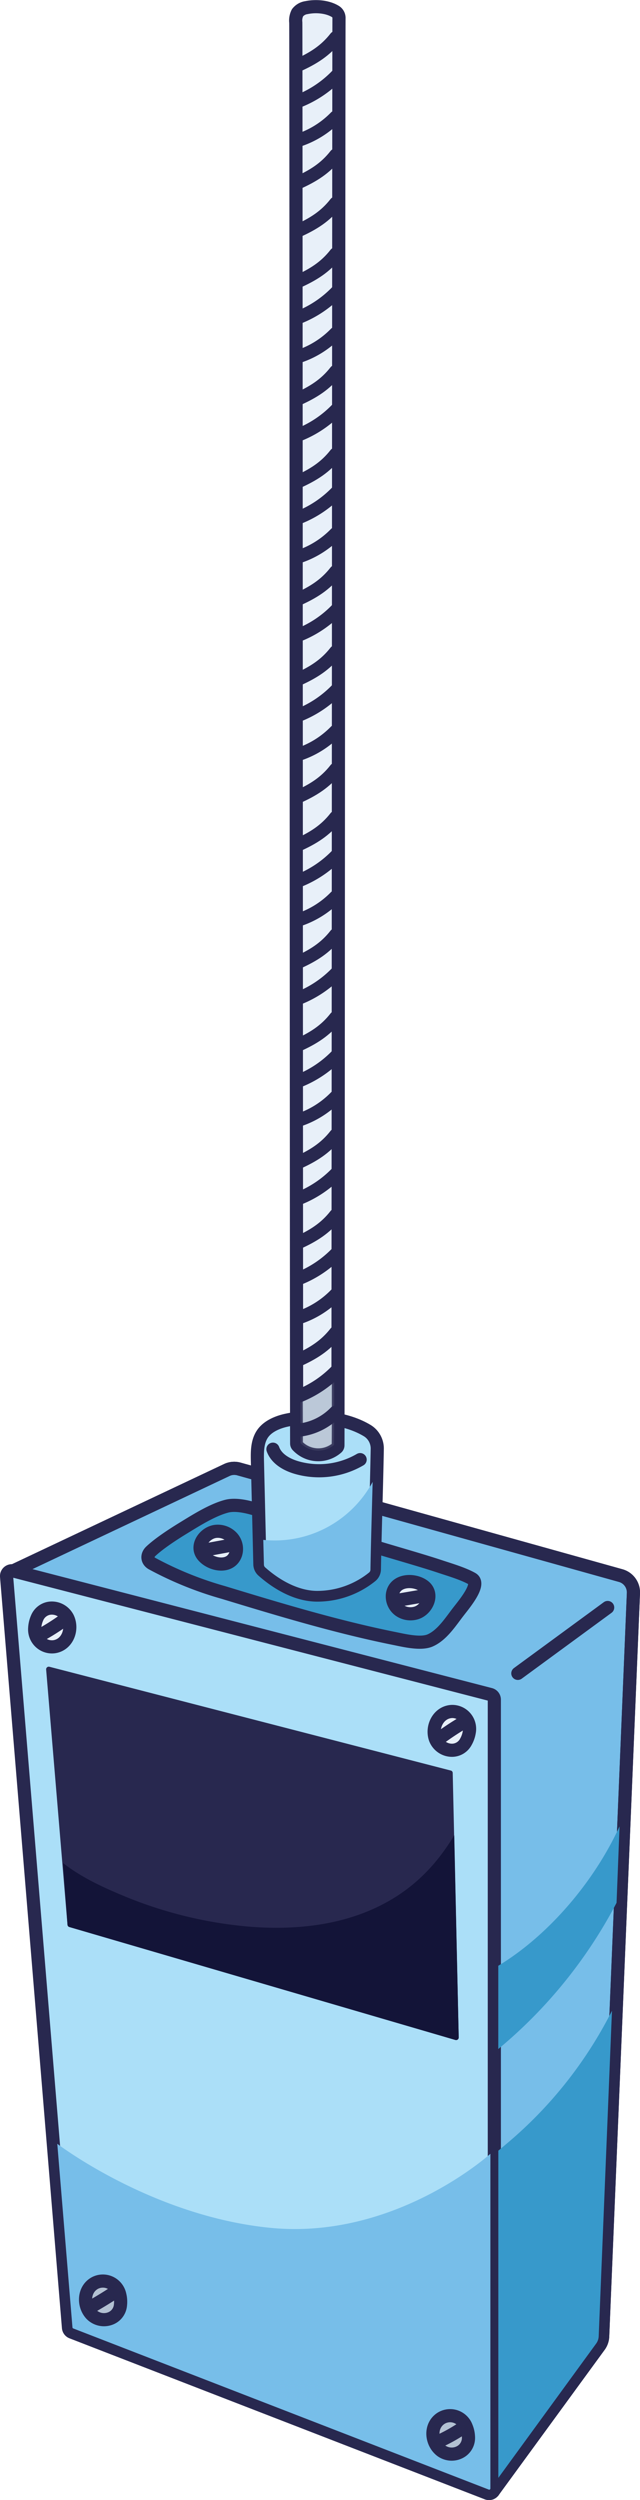 <?xml version="1.0" encoding="UTF-8" standalone="no"?>
<svg
   xmlns:dc="http://purl.org/dc/elements/1.1/"
   xmlns:cc="http://creativecommons.org/ns#"
   xmlns:rdf="http://www.w3.org/1999/02/22-rdf-syntax-ns#"
   xmlns:svg="http://www.w3.org/2000/svg"
   xmlns="http://www.w3.org/2000/svg"
   xmlns:sodipodi="http://sodipodi.sourceforge.net/DTD/sodipodi-0.dtd"
   xmlns:inkscape="http://www.inkscape.org/namespaces/inkscape"
   height="570.094"
   width="145.991"
   id="svg241"
   version="1.1"
   viewBox="0 0 145.991 570.095"
   sodipodi:docname="switch.svg"
   inkscape:version="0.92.4 (5da689c313, 2019-01-14)">
  <sodipodi:namedview
     pagecolor="#ffffff"
     bordercolor="#666666"
     borderopacity="1"
     objecttolerance="10"
     gridtolerance="10"
     guidetolerance="10"
     inkscape:pageopacity="0"
     inkscape:pageshadow="2"
     inkscape:window-width="1920"
     inkscape:window-height="1016"
     id="namedview69"
     showgrid="false"
     inkscape:zoom="3.3117317"
     inkscape:cx="-103.97431"
     inkscape:cy="114.60982"
     inkscape:window-x="0"
     inkscape:window-y="27"
     inkscape:window-maximized="1"
     inkscape:current-layer="svg241" />
  <defs
     id="defs4">
    <style
       id="style2">.cls-1{isolation:isolate;}.cls-2,.cls-9{fill:#77bee9;}.cls-12,.cls-14,.cls-2,.cls-3,.cls-4,.cls-5,.cls-6,.cls-7{stroke:#28284f;}.cls-12,.cls-14,.cls-16,.cls-2,.cls-3,.cls-4,.cls-5,.cls-6,.cls-7{stroke-miterlimit:10;stroke-width:3px;}.cls-3,.cls-8{fill:#3799cb;}.cls-4{fill:#e8f0f9;}.cls-16,.cls-5,.cls-6{fill:none;}.cls-16,.cls-6{stroke-linecap:round;}.cls-7{fill:#abdff8;}.cls-10{fill:#28284f;}.cls-11{fill:#131438;}.cls-12,.cls-13{fill:#b3c1d2;}.cls-14{fill:#37dcb1;}.cls-15{fill:#7afcd6;}.cls-16{stroke:#24c99a;mix-blend-mode:multiply;}.cls-17,.cls-19{fill:#0d9985;}.cls-18{opacity:0.75;mix-blend-mode:screen;}.cls-19{fill-opacity:0.6;opacity:0.3;}</style>
    <style
       id="style2-6">.cls-1{isolation:isolate;}.cls-2,.cls-9{fill:#77bee9;}.cls-13,.cls-15,.cls-2,.cls-3,.cls-4,.cls-5,.cls-6,.cls-7{stroke:#28284f;}.cls-13,.cls-15,.cls-2,.cls-21,.cls-24,.cls-3,.cls-4,.cls-5,.cls-6,.cls-7{stroke-miterlimit:10;stroke-width:3px;}.cls-3,.cls-8{fill:#3799cb;}.cls-4{fill:#e8f0f9;}.cls-12,.cls-21,.cls-24,.cls-5,.cls-6{fill:none;}.cls-21,.cls-24,.cls-6{stroke-linecap:round;}.cls-7{fill:#abdff8;}.cls-10{fill:#28284f;}.cls-11{fill:#131438;}.cls-13{fill:#ff6b00;}.cls-14{fill:#fccdac;}.cls-15,.cls-16{fill:#b3c1d2;}.cls-17{opacity:0.65;mix-blend-mode:screen;}.cls-18,.cls-20{opacity:0.6;}.cls-19,.cls-20,.cls-25{fill:#895510;}.cls-21,.cls-24{stroke:#ad1505;}.cls-22,.cls-24{mix-blend-mode:multiply;}.cls-23{fill:#753f04;}.cls-25{opacity:0.2;}</style>
    <filter
       style="color-interpolation-filters:sRGB"
       id="filter1145">
      <feFlood
         flood-opacity="1"
         flood-color="rgb(253,205,171)"
         result="flood"
         id="feFlood1135" />
      <feComposite
         in="flood"
         in2="SourceGraphic"
         operator="in"
         result="composite1"
         id="feComposite1137" />
      <feGaussianBlur
         in="composite1"
         stdDeviation="2"
         result="blur"
         id="feGaussianBlur1139" />
      <feOffset
         dx="0"
         dy="0"
         result="offset"
         id="feOffset1141" />
      <feComposite
         in="SourceGraphic"
         in2="offset"
         operator="over"
         result="composite2"
         id="feComposite1143" />
    </filter>
    <filter
       id="filter1024"
       style="color-interpolation-filters:sRGB">
      <feFlood
         id="feFlood1014"
         result="flood"
         flood-color="rgb(0,0,0)"
         flood-opacity="0.733" />
      <feComposite
         id="feComposite1016"
         result="composite1"
         operator="in"
         in2="SourceGraphic"
         in="flood" />
      <feGaussianBlur
         id="feGaussianBlur1018"
         result="blur"
         stdDeviation="5"
         in="composite1" />
      <feOffset
         id="feOffset1020"
         result="offset"
         dy="0"
         dx="0" />
      <feComposite
         id="feComposite1022"
         result="composite2"
         operator="over"
         in2="offset"
         in="SourceGraphic" />
    </filter>
    <filter
       style="color-interpolation-filters:sRGB"
       id="filter1188">
      <feFlood
         flood-opacity="1"
         flood-color="rgb(252,205,172)"
         result="flood"
         id="feFlood1178" />
      <feComposite
         in="flood"
         in2="SourceGraphic"
         operator="in"
         result="composite1"
         id="feComposite1180" />
      <feGaussianBlur
         in="composite1"
         stdDeviation="5"
         result="blur"
         id="feGaussianBlur1182" />
      <feOffset
         dx="0"
         dy="0"
         result="offset"
         id="feOffset1184" />
      <feComposite
         in="SourceGraphic"
         in2="offset"
         operator="over"
         result="composite2"
         id="feComposite1186" />
    </filter>
    <style
       id="style2-5">.cls-1{isolation:isolate;}.cls-2,.cls-9{fill:#77bee9;}.cls-19,.cls-2,.cls-3,.cls-4,.cls-5,.cls-6,.cls-7{stroke:#28284f;}.cls-19,.cls-2,.cls-25,.cls-28,.cls-3,.cls-4,.cls-5,.cls-6,.cls-7{stroke-miterlimit:10;stroke-width:3px;}.cls-3,.cls-8{fill:#3799cb;}.cls-4{fill:#e8f0f9;}.cls-12,.cls-25,.cls-28,.cls-5,.cls-6{fill:none;}.cls-25,.cls-28,.cls-6{stroke-linecap:round;}.cls-7{fill:#abdff8;}.cls-10{fill:#28284f;}.cls-11{fill:#131438;}.cls-13{opacity:0.85;}.cls-14{fill:#ff6b00;}.cls-15{mask:url(#mask);}.cls-16{fill:#f71cc4;opacity:0.7;}.cls-17{mask:url(#mask-2);}.cls-18,.cls-30{fill:#fccdac;}.cls-19,.cls-20{fill:#b3c1d2;}.cls-21{opacity:0.65;}.cls-22,.cls-24{opacity:0.5;}.cls-23,.cls-24,.cls-31{fill:#895510;}.cls-25,.cls-28{stroke:#ad1505;}.cls-26,.cls-28{mix-blend-mode:multiply;}.cls-27{fill:#753f04;}.cls-29,.cls-30{opacity:0.8;}.cls-31{opacity:0.2;}.cls-32{filter:url(#luminosity-noclip-2);}.cls-33{filter:url(#luminosity-noclip);}</style>
    <filter
       id="luminosity-noclip"
       x="55.63"
       y="752.2"
       width="73"
       height="96"
       filterUnits="userSpaceOnUse"
       style="color-interpolation-filters:sRGB">
      <feFlood
         flood-color="#fff"
         result="bg"
         id="feFlood4" />
      <feBlend
         in="SourceGraphic"
         in2="bg"
         id="feBlend6"
         mode="normal" />
    </filter>
    <filter
       id="luminosity-noclip-2"
       x="32.63"
       y="755.2"
       width="71"
       height="93"
       filterUnits="userSpaceOnUse"
       style="color-interpolation-filters:sRGB">
      <feFlood
         flood-color="#fff"
         result="bg"
         id="feFlood14" />
      <feBlend
         in="SourceGraphic"
         in2="bg"
         id="feBlend16"
         mode="normal" />
    </filter>
    <filter
       id="luminosity-noclip-9"
       x="55.63"
       y="752.2"
       width="73"
       height="96"
       filterUnits="userSpaceOnUse"
       style="color-interpolation-filters:sRGB">
      <feFlood
         flood-color="#fff"
         result="bg"
         id="feFlood4-4" />
      <feBlend
         in="SourceGraphic"
         in2="bg"
         id="feBlend6-7"
         mode="normal" />
    </filter>
    <filter
       id="luminosity-noclip-2-0"
       x="32.63"
       y="755.2"
       width="71"
       height="93"
       filterUnits="userSpaceOnUse"
       style="color-interpolation-filters:sRGB">
      <feFlood
         flood-color="#fff"
         result="bg"
         id="feFlood14-3" />
      <feBlend
         in="SourceGraphic"
         in2="bg"
         id="feBlend16-6"
         mode="normal" />
    </filter>
    <filter
       id="filter1329"
       style="color-interpolation-filters:sRGB">
      <feFlood
         id="feFlood1319"
         result="flood"
         flood-color="rgb(247,28,196)"
         flood-opacity="0.851" />
      <feComposite
         id="feComposite1321"
         result="composite1"
         operator="in"
         in2="SourceGraphic"
         in="flood" />
      <feGaussianBlur
         id="feGaussianBlur1323"
         result="blur"
         stdDeviation="5"
         in="composite1" />
      <feOffset
         id="feOffset1325"
         result="offset"
         dy="0"
         dx="0" />
      <feComposite
         id="feComposite1327"
         result="composite2"
         operator="over"
         in2="offset"
         in="SourceGraphic" />
    </filter>
    <filter
       id="filter1750"
       style="color-interpolation-filters:sRGB">
      <feFlood
         id="feFlood1740"
         result="flood"
         flood-color="rgb(250,37,128)"
         flood-opacity="1" />
      <feComposite
         id="feComposite1742"
         result="composite1"
         operator="in"
         in2="SourceGraphic"
         in="flood" />
      <feGaussianBlur
         id="feGaussianBlur1744"
         result="blur"
         stdDeviation="2"
         in="composite1" />
      <feOffset
         id="feOffset1746"
         result="offset"
         dy="0"
         dx="0" />
      <feComposite
         id="feComposite1748"
         result="composite2"
         operator="over"
         in2="offset"
         in="SourceGraphic" />
    </filter>
    <filter
       style="color-interpolation-filters:sRGB"
       id="filter1084"
       x="-0.281"
       width="1.561"
       y="-0.212"
       height="1.423">
      <feGaussianBlur
         stdDeviation="7.714"
         id="feGaussianBlur1086" />
    </filter>
    <filter
       style="color-interpolation-filters:sRGB"
       id="filter1152">
      <feFlood
         flood-opacity="1"
         flood-color="rgb(255,0,255)"
         result="flood"
         id="feFlood1142" />
      <feComposite
         in="flood"
         in2="SourceGraphic"
         operator="in"
         result="composite1"
         id="feComposite1144" />
      <feGaussianBlur
         in="composite1"
         stdDeviation="5"
         result="blur"
         id="feGaussianBlur1146" />
      <feOffset
         dx="0"
         dy="0"
         result="offset"
         id="feOffset1148" />
      <feComposite
         in="SourceGraphic"
         in2="offset"
         operator="over"
         result="composite2"
         id="feComposite1150" />
    </filter>
    <filter
       id="filter1259"
       inkscape:label="Drop Shadow"
       style="color-interpolation-filters:sRGB;">
      <feFlood
         id="feFlood1249"
         result="flood"
         flood-color="rgb(255,0,255)"
         flood-opacity="0.847" />
      <feComposite
         id="feComposite1251"
         result="composite1"
         operator="in"
         in2="SourceGraphic"
         in="flood" />
      <feGaussianBlur
         id="feGaussianBlur1253"
         result="blur"
         stdDeviation="10"
         in="composite1" />
      <feOffset
         id="feOffset1255"
         result="offset"
         dy="0"
         dx="0" />
      <feComposite
         id="feComposite1257"
         result="composite2"
         operator="over"
         in2="offset"
         in="SourceGraphic" />
    </filter>
    <style
       id="style2-9">.cls-1{isolation:isolate;}.cls-2,.cls-9{fill:#77bee9;}.cls-13,.cls-15,.cls-2,.cls-3,.cls-4,.cls-5,.cls-6,.cls-7{stroke:#28284f;}.cls-13,.cls-15,.cls-2,.cls-21,.cls-24,.cls-3,.cls-4,.cls-5,.cls-6,.cls-7{stroke-miterlimit:10;stroke-width:3px;}.cls-3,.cls-8{fill:#3799cb;}.cls-4{fill:#e8f0f9;}.cls-12,.cls-21,.cls-24,.cls-5,.cls-6{fill:none;}.cls-21,.cls-24,.cls-6{stroke-linecap:round;}.cls-7{fill:#abdff8;}.cls-10{fill:#28284f;}.cls-11{fill:#131438;}.cls-13{fill:#ff6b00;}.cls-14{fill:#fccdac;}.cls-15,.cls-16{fill:#b3c1d2;}.cls-17{opacity:0.65;mix-blend-mode:screen;}.cls-18,.cls-20{opacity:0.6;}.cls-19,.cls-20,.cls-25{fill:#895510;}.cls-21,.cls-24{stroke:#ad1505;}.cls-22,.cls-24{mix-blend-mode:multiply;}.cls-23{fill:#753f04;}.cls-25{opacity:0.2;}</style>
    <filter
       style="color-interpolation-filters:sRGB"
       id="filter1145-36">
      <feFlood
         flood-opacity="1"
         flood-color="rgb(253,205,171)"
         result="flood"
         id="feFlood1135-0" />
      <feComposite
         in="flood"
         in2="SourceGraphic"
         operator="in"
         result="composite1"
         id="feComposite1137-62" />
      <feGaussianBlur
         in="composite1"
         stdDeviation="2"
         result="blur"
         id="feGaussianBlur1139-6" />
      <feOffset
         dx="0"
         dy="0"
         result="offset"
         id="feOffset1141-1" />
      <feComposite
         in="SourceGraphic"
         in2="offset"
         operator="over"
         result="composite2"
         id="feComposite1143-8" />
    </filter>
    <filter
       id="filter1024-7"
       style="color-interpolation-filters:sRGB">
      <feFlood
         id="feFlood1014-9"
         result="flood"
         flood-color="rgb(0,0,0)"
         flood-opacity="0.733" />
      <feComposite
         id="feComposite1016-2"
         result="composite1"
         operator="in"
         in2="SourceGraphic"
         in="flood" />
      <feGaussianBlur
         id="feGaussianBlur1018-0"
         result="blur"
         stdDeviation="5"
         in="composite1" />
      <feOffset
         id="feOffset1020-2"
         result="offset"
         dy="0"
         dx="0" />
      <feComposite
         id="feComposite1022-3"
         result="composite2"
         operator="over"
         in2="offset"
         in="SourceGraphic" />
    </filter>
    <filter
       style="color-interpolation-filters:sRGB"
       id="filter1188-7">
      <feFlood
         flood-opacity="1"
         flood-color="rgb(252,205,172)"
         result="flood"
         id="feFlood1178-5" />
      <feComposite
         in="flood"
         in2="SourceGraphic"
         operator="in"
         result="composite1"
         id="feComposite1180-9" />
      <feGaussianBlur
         in="composite1"
         stdDeviation="5"
         result="blur"
         id="feGaussianBlur1182-2" />
      <feOffset
         dx="0"
         dy="0"
         result="offset"
         id="feOffset1184-2" />
      <feComposite
         in="SourceGraphic"
         in2="offset"
         operator="over"
         result="composite2"
         id="feComposite1186-89" />
    </filter>
    <style
       id="style2-5-7">.cls-1{isolation:isolate;}.cls-2,.cls-9{fill:#77bee9;}.cls-13,.cls-15,.cls-2,.cls-3,.cls-4,.cls-5,.cls-6,.cls-7{stroke:#28284f;}.cls-13,.cls-15,.cls-2,.cls-21,.cls-24,.cls-3,.cls-4,.cls-5,.cls-6,.cls-7{stroke-miterlimit:10;stroke-width:3px;}.cls-3,.cls-8{fill:#3799cb;}.cls-4{fill:#e8f0f9;}.cls-12,.cls-21,.cls-24,.cls-5,.cls-6{fill:none;}.cls-21,.cls-24,.cls-6{stroke-linecap:round;}.cls-7{fill:#abdff8;}.cls-10{fill:#28284f;}.cls-11{fill:#131438;}.cls-13{fill:#ff6b00;}.cls-14{fill:#fccdac;}.cls-15,.cls-16{fill:#b3c1d2;}.cls-17{opacity:0.65;mix-blend-mode:screen;}.cls-18,.cls-20{opacity:0.6;}.cls-19,.cls-20,.cls-25{fill:#895510;}.cls-21,.cls-24{stroke:#ad1505;}.cls-22,.cls-24{mix-blend-mode:multiply;}.cls-23{fill:#753f04;}.cls-25{opacity:0.2;}</style>
    <filter
       id="filter1145-3"
       style="color-interpolation-filters:sRGB">
      <feFlood
         id="feFlood1135-5"
         result="flood"
         flood-color="rgb(253,205,171)"
         flood-opacity="1" />
      <feComposite
         id="feComposite1137-6"
         result="composite1"
         operator="in"
         in2="SourceGraphic"
         in="flood" />
      <feGaussianBlur
         id="feGaussianBlur1139-2"
         result="blur"
         stdDeviation="2"
         in="composite1" />
      <feOffset
         id="feOffset1141-9"
         result="offset"
         dy="0"
         dx="0" />
      <feComposite
         id="feComposite1143-1"
         result="composite2"
         operator="over"
         in2="offset"
         in="SourceGraphic" />
    </filter>
    <filter
       style="color-interpolation-filters:sRGB"
       id="filter1024-2">
      <feFlood
         flood-opacity="0.733"
         flood-color="rgb(0,0,0)"
         result="flood"
         id="feFlood1014-7" />
      <feComposite
         in="flood"
         in2="SourceGraphic"
         operator="in"
         result="composite1"
         id="feComposite1016-0" />
      <feGaussianBlur
         in="composite1"
         stdDeviation="5"
         result="blur"
         id="feGaussianBlur1018-9" />
      <feOffset
         dx="0"
         dy="0"
         result="offset"
         id="feOffset1020-3" />
      <feComposite
         in="SourceGraphic"
         in2="offset"
         operator="over"
         result="composite2"
         id="feComposite1022-6" />
    </filter>
    <filter
       id="filter1188-0"
       style="color-interpolation-filters:sRGB">
      <feFlood
         id="feFlood1178-6"
         result="flood"
         flood-color="rgb(252,205,172)"
         flood-opacity="1" />
      <feComposite
         id="feComposite1180-2"
         result="composite1"
         operator="in"
         in2="SourceGraphic"
         in="flood" />
      <feGaussianBlur
         id="feGaussianBlur1182-6"
         result="blur"
         stdDeviation="5"
         in="composite1" />
      <feOffset
         id="feOffset1184-1"
         result="offset"
         dy="0"
         dx="0" />
      <feComposite
         id="feComposite1186-8"
         result="composite2"
         operator="over"
         in2="offset"
         in="SourceGraphic" />
    </filter>
    <style
       id="style2-3">.cls-1{isolation:isolate;}.cls-2,.cls-9{fill:#77bee9;}.cls-13,.cls-2,.cls-3,.cls-4,.cls-5,.cls-6,.cls-7{stroke:#28284f;}.cls-13,.cls-2,.cls-21,.cls-3,.cls-4,.cls-5,.cls-6,.cls-7{stroke-miterlimit:10;stroke-width:3px;}.cls-3,.cls-8{fill:#3799cb;}.cls-4{fill:#e8f0f9;}.cls-12,.cls-21,.cls-5,.cls-6{fill:none;}.cls-21,.cls-6{stroke-linecap:round;}.cls-7{fill:#abdff8;}.cls-10{fill:#28284f;}.cls-11{fill:#131438;}.cls-13,.cls-14{fill:#b3c1d2;}.cls-15{opacity:0.85;}.cls-16{fill:#37dcb1;}.cls-17{mask:url(#mask);}.cls-18{fill:#f71cc4;opacity:0.7;}.cls-19{mask:url(#mask-2);}.cls-20{fill:#7afcd6;}.cls-21{stroke:#24c99a;mix-blend-mode:multiply;}.cls-22,.cls-24,.cls-27{fill:#0d9985;}.cls-22,.cls-23{opacity:0.5;}.cls-25{opacity:0.75;mix-blend-mode:screen;}.cls-26{opacity:0.8;}.cls-27{fill-opacity:0.6;opacity:0.3;}.cls-28{filter:url(#luminosity-noclip-2);}.cls-29{filter:url(#luminosity-noclip);}</style>
    <filter
       id="luminosity-noclip-3"
       x="72.63"
       y="755.2"
       width="56"
       height="93"
       filterUnits="userSpaceOnUse"
       style="color-interpolation-filters:sRGB">
      <feFlood
         flood-color="#fff"
         result="bg"
         id="feFlood4-6" />
      <feBlend
         in="SourceGraphic"
         in2="bg"
         id="feBlend6-1"
         mode="normal" />
    </filter>
    <filter
       id="luminosity-noclip-2-2"
       x="45.63"
       y="755.2"
       width="71"
       height="93"
       filterUnits="userSpaceOnUse"
       style="color-interpolation-filters:sRGB">
      <feFlood
         flood-color="#fff"
         result="bg"
         id="feFlood14-9" />
      <feBlend
         in="SourceGraphic"
         in2="bg"
         id="feBlend16-3"
         mode="normal" />
    </filter>
    <filter
       style="color-interpolation-filters:sRGB"
       id="filter943">
      <feFlood
         flood-opacity="1"
         flood-color="rgb(122,252,214)"
         result="flood"
         id="feFlood933" />
      <feComposite
         in="flood"
         in2="SourceGraphic"
         operator="in"
         result="composite1"
         id="feComposite935" />
      <feGaussianBlur
         in="composite1"
         stdDeviation="2"
         result="blur"
         id="feGaussianBlur937" />
      <feOffset
         dx="0"
         dy="0"
         result="offset"
         id="feOffset939" />
      <feComposite
         in="SourceGraphic"
         in2="offset"
         operator="over"
         result="composite2"
         id="feComposite941" />
    </filter>
    <filter
       style="color-interpolation-filters:sRGB"
       id="filter1084-1">
      <feFlood
         flood-opacity="1"
         flood-color="rgb(247,28,196)"
         result="flood"
         id="feFlood1074" />
      <feComposite
         in="flood"
         in2="SourceGraphic"
         operator="in"
         result="composite1"
         id="feComposite1076" />
      <feGaussianBlur
         in="composite1"
         stdDeviation="5"
         result="blur"
         id="feGaussianBlur1078" />
      <feOffset
         dx="0"
         dy="0"
         result="offset"
         id="feOffset1080" />
      <feComposite
         in="SourceGraphic"
         in2="offset"
         operator="over"
         result="composite2"
         id="feComposite1082" />
    </filter>
    <filter
       style="color-interpolation-filters:sRGB"
       id="filter2168"
       x="-0.277"
       width="1.553"
       y="-0.208"
       height="1.416">
      <feGaussianBlur
         stdDeviation="4.065"
         id="feGaussianBlur2170" />
    </filter>
    <filter
       style="color-interpolation-filters:sRGB"
       id="filter2281">
      <feFlood
         flood-opacity="1"
         flood-color="rgb(247,28,196)"
         result="flood"
         id="feFlood2271" />
      <feComposite
         in="flood"
         in2="SourceGraphic"
         operator="in"
         result="composite1"
         id="feComposite2273" />
      <feGaussianBlur
         in="composite1"
         stdDeviation="5"
         result="blur"
         id="feGaussianBlur2275" />
      <feOffset
         dx="0"
         dy="0"
         result="offset"
         id="feOffset2277" />
      <feComposite
         in="SourceGraphic"
         in2="offset"
         operator="over"
         result="composite2"
         id="feComposite2279" />
    </filter>
    <filter
       id="filter1681"
       style="color-interpolation-filters:sRGB">
      <feFlood
         id="feFlood1671"
         result="flood"
         flood-color="rgb(122,252,214)"
         flood-opacity="1" />
      <feComposite
         id="feComposite1673"
         result="composite1"
         operator="in"
         in2="SourceGraphic"
         in="flood" />
      <feGaussianBlur
         id="feGaussianBlur1675"
         result="blur"
         stdDeviation="5"
         in="composite1" />
      <feOffset
         id="feOffset1677"
         result="offset"
         dy="0"
         dx="0" />
      <feComposite
         id="feComposite1679"
         result="composite2"
         operator="over"
         in2="offset"
         in="SourceGraphic" />
    </filter>
  </defs>
  <title
     id="title6">ON-static</title>
  <path
     style="isolation:isolate;fill:#77bee9;stroke:#28284f;stroke-width:3px;stroke-miterlimit:10"
     id="path8"
     d="M 3.004,358.212 51.805,335.167 A 3.976,4 0 0 1 54.486,334.96 L 141.587,359.277 A 3.964,3.988 0 0 1 144.492,363.296 L 137.478,532.745 A 3.94,3.964 0 0 1 136.758,534.882 L 112.37,568.296"
     class="cls-2" />
  <path
     style="isolation:isolate;fill:#3799cb;stroke:#28284f;stroke-width:3px;stroke-miterlimit:10"
     id="path10"
     d="M 66.547,347.612 C 62.135,345.383 55.49,342.461 51.672,343.465 48.446,344.318 44.803,346.613 41.989,348.336 39.671,349.749 36.409,351.855 34.424,353.712 33.444,354.619 33.517,355.916 34.733,356.562 A 79.579,80.064 0 0 0 50.903,363.113 C 63.781,367.034 76.865,370.991 90.057,373.64 92.254,374.084 95.951,374.979 98.082,374.078 100.89,372.861 102.808,369.749 104.66,367.381 106.106,365.518 109.737,361.152 107.686,359.989 105.634,358.827 102.566,357.932 100.375,357.201 95.268,355.496 86.329,353.042 81.415,351.417"
     class="cls-3" />
  <path
     style="isolation:isolate;fill:#e8f0f9;stroke:#28284f;stroke-width:3px;stroke-miterlimit:10"
     id="path12"
     d="M 89.506,363.691 A 3.897,3.921 0 0 0 91.104,367.192 4.448,4.475 0 0 0 94.923,367.801 C 97.47,367.046 99.086,363.35 96.563,361.585 94.239,359.959 89.876,360.276 89.506,363.691 Z"
     class="cls-4" />
  <path
     style="isolation:isolate;fill:#e8f0f9;stroke:#28284f;stroke-width:3px;stroke-miterlimit:10"
     id="path14"
     d="M 53.753,354.406 A 3.867,3.891 0 0 0 52.979,350.638 4.454,4.481 0 0 0 49.39,349.176 C 46.74,349.341 44.343,352.58 46.413,354.869 48.313,356.976 52.628,357.651 53.753,354.406 Z"
     class="cls-4" />
  <path
     style="isolation:isolate;fill:none;stroke:#28284f;stroke-width:3px;stroke-miterlimit:10"
     id="path16"
     d="M 46.056,353.597 C 48.252,353.14 51.054,352.683 53.251,352.227"
     class="cls-5" />
  <path
     style="isolation:isolate;fill:none;stroke:#28284f;stroke-width:3px;stroke-miterlimit:10"
     id="path18"
     d="M 89.876,365.049 96.974,363.831"
     class="cls-5" />
  <line
     style="isolation:isolate;fill:none;stroke:#28284f;stroke-width:3px;stroke-linecap:round;stroke-miterlimit:10"
     id="line20"
     y2="366.553"
     x2="138.615"
     y1="381.573"
     x1="118.125"
     class="cls-6" />
  <path
     style="isolation:isolate;fill:none;stroke:#28284f;stroke-width:3px;stroke-miterlimit:10"
     id="path22"
     d="M 3.004,358.212 51.805,335.167 A 3.976,4 0 0 1 54.486,334.96 L 141.587,359.277 A 3.964,3.988 0 0 1 144.492,363.296 L 137.478,532.745 A 3.94,3.964 0 0 1 136.758,534.882 L 112.37,568.296"
     class="cls-5" />
  <path
     style="isolation:isolate;fill:#abdff8;stroke:#28284f;stroke-width:3px;stroke-miterlimit:10"
     id="path24"
     d="M 1.498,359.466 15.622,530.779 A 1.21,1.218 0 0 0 16.379,531.795 L 111.153,568.528 A 1.21,1.218 0 0 0 112.763,567.413 V 387.54 A 1.21,1.218 0 0 0 111.873,386.389 L 3.004,358.212 A 1.21,1.218 0 0 0 1.498,359.466 Z"
     class="cls-7" />
  <path
     style="isolation:isolate;fill:#3799cb;stroke-width:1"
     id="path26"
     d="M 139.596,458.508 136.57,532.721 A 3.026,3.044 0 0 1 136.019,534.359 L 113.677,565.014 V 490.406 C 114.137,490.046 115.359,488.999 115.807,488.622 A 95.616,96.199 0 0 0 139.596,458.508 Z"
     class="cls-8" />
  <path
     style="isolation:isolate;fill:#77bee9;stroke-width:1"
     id="path28"
     d="M 111.861,491.118 V 567.45 A 0.188,0.189 0 0 1 111.861,567.511 L 111.728,567.693 A 0.29,0.292 0 0 1 111.492,567.693 L 16.711,530.949 A 0.278,0.28 0 0 1 16.53,530.712 L 13.068,488.841 C 13.068,488.841 34.546,505.28 61.56,507.995 90.1,510.869 111.861,491.118 111.861,491.118 Z"
     class="cls-9" />
  <path
     style="isolation:isolate;fill:#28284f;stroke-width:1"
     id="path30"
     d="M 10.521,380.654 15.398,438.897 A 0.605,0.609 0 0 0 15.81,439.408 L 103.909,465.163 A 0.569,0.572 0 0 0 104.636,464.596 L 103.268,404.277 A 0.557,0.56 0 0 0 102.844,403.736 L 11.235,380.057 A 0.605,0.609 0 0 0 10.521,380.654 Z"
     class="cls-10" />
  <path
     style="isolation:isolate;fill:#131438;stroke-width:1"
     id="path32"
     d="M 104.636,464.615 A 0.605,0.609 0 0 1 103.903,465.181 L 15.804,439.408 A 0.569,0.572 0 0 1 15.398,438.897 L 14.388,424.826 C 18.2,427.822 22.733,430.008 27.271,431.925 A 96.554,97.142 0 0 0 56.501,439.299 C 66.553,440.151 76.967,439.213 86.069,434.854 94.088,431.012 99.455,425.399 103.619,418.494 Z"
     class="cls-11" />
  <path
     style="isolation:isolate;fill:#e8f0f9;stroke:#28284f;stroke-width:3px;stroke-miterlimit:10"
     id="path34"
     d="M 8.451,368.964 A 6.457,6.496 0 0 0 7.918,371.229 3.946,3.97 0 0 0 12.409,375.491 C 15.434,375.004 16.699,371.485 15.434,368.885 A 4.073,4.098 0 0 0 11.295,366.717 3.631,3.653 0 0 0 8.451,368.964 Z"
     class="cls-4" />
  <path
     style="isolation:isolate;fill:#e8f0f9;stroke:#28284f;stroke-width:3px;stroke-miterlimit:10"
     id="path36"
     d="M 106.257,397.209 A 6.469,6.509 0 0 0 107.038,395.017 3.946,3.97 0 0 0 103.062,390.262 C 100.036,390.402 98.348,393.756 99.298,396.478 A 4.085,4.11 0 0 0 103.171,399.108 3.589,3.61 0 0 0 106.257,397.209 Z"
     class="cls-4" />
  <path
     style="isolation:isolate;fill:#b3c1d2;stroke:#28284f;stroke-width:3px;stroke-miterlimit:10"
     id="path38"
     d="M 27.483,525.573 A 6.342,6.381 0 0 0 27.32,523.253 3.946,3.97 0 0 0 21.764,520.532 C 19.041,521.902 18.866,525.646 20.833,527.747 A 4.073,4.098 0 0 0 25.432,528.569 3.577,3.598 0 0 0 27.483,525.573 Z"
     class="cls-12" />
  <path
     style="isolation:isolate;fill:#b3c1d2;stroke:#28284f;stroke-width:3px;stroke-miterlimit:10"
     id="path40"
     d="M 106.863,555.687 A 6.421,6.46 0 0 0 106.366,553.41 3.934,3.958 0 0 0 100.49,551.51 C 97.985,553.251 98.336,556.99 100.581,558.78 A 4.073,4.098 0 0 0 105.277,558.926 3.631,3.653 0 0 0 106.863,555.687 Z"
     class="cls-12" />
  <path
     style="isolation:isolate;fill:none;stroke:#28284f;stroke-width:3px;stroke-miterlimit:10"
     id="path42"
     d="M 8.148,373.396 8.596,373.171 A 51.209,51.521 0 0 0 15.017,369.116"
     class="cls-5" />
  <path
     style="isolation:isolate;fill:none;stroke:#28284f;stroke-width:3px;stroke-miterlimit:10"
     id="path44"
     d="M 99.225,397.166 A 62.81,63.193 0 0 1 105.997,392.612"
     class="cls-5" />
  <path
     style="isolation:isolate;fill:none;stroke:#28284f;stroke-width:3px;stroke-miterlimit:10"
     id="path46"
     d="M 99.068,557.136 A 36.6,36.823 0 0 0 105.725,553.513"
     class="cls-5" />
  <path
     style="isolation:isolate;fill:none;stroke:#28284f;stroke-width:3px;stroke-miterlimit:10"
     id="path48"
     d="M 19.604,526.657 Q 23.12,524.739 26.461,522.517"
     class="cls-5" />
  <path
     style="isolation:isolate;fill:#abdff8;stroke:#28284f;stroke-width:3px;stroke-miterlimit:10"
     id="path50"
     d="M 85.397,357.859 A 1.997,2.009 0 0 1 84.659,359.375 19.656,19.776 0 0 1 72.241,363.716 C 67.751,363.667 63.394,361.201 59.974,358.181 A 1.985,1.997 0 0 1 59.285,356.744 L 58.722,333.267 C 58.667,331.13 58.655,328.853 59.811,327.063 60.967,325.273 63.285,324.274 65.469,323.818 71.231,322.6 78.686,323.117 83.83,326.253 A 4.738,4.767 0 0 1 86.057,330.418 C 85.912,338.838 85.531,349.895 85.397,357.859 Z"
     class="cls-7" />
  <path
     style="isolation:isolate;fill:#e8f0f9;stroke:#28284f;stroke-width:3px;stroke-miterlimit:10"
     id="path52"
     d="M 77.082,329.583 A 0.708,0.712 0 0 1 76.816,330.131 6.487,6.527 0 0 1 67.92,329.699 0.696,0.7 0 0 1 67.678,329.182 C 67.606,326.356 67.539,7.969 67.472,5.144 A 3.849,3.872 0 0 1 67.866,2.91 3.111,3.13 0 0 1 69.905,1.741 C 71.981,1.302 74.674,1.485 76.526,2.63 A 1.707,1.717 0 0 1 77.331,4.127 C 77.27,7.153 77.131,326.71 77.082,329.583 Z"
     class="cls-4" />
  <path
     style="isolation:isolate;fill:#77bee9;stroke-width:1"
     id="path54"
     d="M 85.004,337.913 C 84.956,339.696 84.907,341.505 84.859,343.289 84.72,348.391 84.574,353.639 84.502,357.98 A 0.841,0.846 0 0 1 84.181,358.589 18.966,19.081 0 0 1 72.253,362.766 C 68.531,362.729 64.35,360.824 60.489,357.408 A 0.835,0.84 0 0 1 60.204,356.799 L 60.059,351.131 A 25.417,25.572 0 0 0 85.004,337.913 Z"
     class="cls-9" />
  <path
     style="isolation:isolate;fill:#b3c1d2;stroke-width:1"
     id="path56"
     d="M 76.229,313.199 C 76.229,322.63 76.229,328.207 76.187,329.498 A 5.682,5.717 0 0 1 68.562,329.078 C 68.562,328.037 68.562,324.165 68.525,318.222 A 17.32,17.425 0 0 0 76.229,313.199 Z"
     class="cls-13" />
  <path
     style="isolation:isolate;fill:none;stroke:#28284f;stroke-width:3px;stroke-linecap:round;stroke-miterlimit:10"
     id="path58"
     d="M 67.823,326.149 A 13.755,13.839 0 0 0 76.568,321.991"
     class="cls-6" />
  <path
     style="isolation:isolate;fill:none;stroke:#28284f;stroke-width:3px;stroke-linecap:round;stroke-miterlimit:10"
     id="path60"
     d="M 68.132,318.344 A 24.812,24.963 0 0 0 76.834,312.523"
     class="cls-6" />
  <path
     style="isolation:isolate;fill:none;stroke:#28284f;stroke-width:3px;stroke-linecap:round;stroke-miterlimit:10"
     id="path62"
     d="M 67.805,310.246 C 71.436,308.615 74.202,306.898 76.574,303.865"
     class="cls-6" />
  <path
     style="isolation:isolate;fill:none;stroke:#28284f;stroke-width:3px;stroke-linecap:round;stroke-miterlimit:10"
     id="path64"
     d="M 67.823,300.578 A 20.957,21.085 0 0 0 76.568,295.202"
     class="cls-6" />
  <path
     style="isolation:isolate;fill:none;stroke:#28284f;stroke-width:3px;stroke-linecap:round;stroke-miterlimit:10"
     id="path66"
     d="M 68.132,291.554 A 24.812,24.963 0 0 0 76.834,285.734"
     class="cls-6" />
  <path
     style="isolation:isolate;fill:none;stroke:#28284f;stroke-width:3px;stroke-linecap:round;stroke-miterlimit:10"
     id="path68"
     d="M 67.805,283.457 C 71.436,281.825 74.202,280.108 76.574,277.076"
     class="cls-6" />
  <path
     style="isolation:isolate;fill:none;stroke:#28284f;stroke-width:3px;stroke-linecap:round;stroke-miterlimit:10"
     id="path70"
     d="M 68.132,273.289 A 24.812,24.963 0 0 0 76.834,267.468"
     class="cls-6" />
  <path
     style="isolation:isolate;fill:none;stroke:#28284f;stroke-width:3px;stroke-linecap:round;stroke-miterlimit:10"
     id="path72"
     d="M 67.805,265.191 C 71.436,263.559 74.202,261.842 76.574,258.81"
     class="cls-6" />
  <path
     style="isolation:isolate;fill:none;stroke:#28284f;stroke-width:3px;stroke-linecap:round;stroke-miterlimit:10"
     id="path74"
     d="M 67.823,255.523 A 20.957,21.085 0 0 0 76.568,250.146"
     class="cls-6" />
  <path
     style="isolation:isolate;fill:none;stroke:#28284f;stroke-width:3px;stroke-linecap:round;stroke-miterlimit:10"
     id="path76"
     d="M 68.132,246.499 A 24.812,24.963 0 0 0 76.834,240.679"
     class="cls-6" />
  <path
     style="isolation:isolate;fill:none;stroke:#28284f;stroke-width:3px;stroke-linecap:round;stroke-miterlimit:10"
     id="path78"
     d="M 67.805,238.402 C 71.436,236.77 74.202,235.053 76.574,232.021"
     class="cls-6" />
  <path
     style="isolation:isolate;fill:none;stroke:#28284f;stroke-width:3px;stroke-linecap:round;stroke-miterlimit:10"
     id="path80"
     d="M 68.132,227.625 A 24.812,24.963 0 0 0 76.834,221.804"
     class="cls-6" />
  <path
     style="isolation:isolate;fill:none;stroke:#28284f;stroke-width:3px;stroke-linecap:round;stroke-miterlimit:10"
     id="path82"
     d="M 67.805,219.527 C 71.436,217.896 74.202,216.179 76.574,213.146"
     class="cls-6" />
  <path
     style="isolation:isolate;fill:none;stroke:#28284f;stroke-width:3px;stroke-linecap:round;stroke-miterlimit:10"
     id="path84"
     d="M 67.823,209.859 A 20.957,21.085 0 0 0 76.568,204.483"
     class="cls-6" />
  <path
     style="isolation:isolate;fill:none;stroke:#28284f;stroke-width:3px;stroke-linecap:round;stroke-miterlimit:10"
     id="path86"
     d="M 68.132,200.835 A 24.812,24.963 0 0 0 76.834,195.015"
     class="cls-6" />
  <path
     style="isolation:isolate;fill:none;stroke:#28284f;stroke-width:3px;stroke-linecap:round;stroke-miterlimit:10"
     id="path88"
     d="M 67.805,192.738 C 71.436,191.106 74.202,189.389 76.574,186.357"
     class="cls-6" />
  <path
     style="isolation:isolate;fill:none;stroke:#28284f;stroke-width:3px;stroke-linecap:round;stroke-miterlimit:10"
     id="path90"
     d="M 67.805,181.778 C 71.436,180.147 74.202,178.43 76.574,175.398"
     class="cls-6" />
  <path
     style="isolation:isolate;fill:none;stroke:#28284f;stroke-width:3px;stroke-linecap:round;stroke-miterlimit:10"
     id="path92"
     d="M 67.823,172.11 A 20.957,21.085 0 0 0 76.568,166.734"
     class="cls-6" />
  <path
     style="isolation:isolate;fill:none;stroke:#28284f;stroke-width:3px;stroke-linecap:round;stroke-miterlimit:10"
     id="path94"
     d="M 68.132,163.087 A 24.812,24.963 0 0 0 76.834,157.266"
     class="cls-6" />
  <path
     style="isolation:isolate;fill:none;stroke:#28284f;stroke-width:3px;stroke-linecap:round;stroke-miterlimit:10"
     id="path96"
     d="M 67.805,154.989 C 71.436,153.357 74.202,151.64 76.574,148.608"
     class="cls-6" />
  <path
     style="isolation:isolate;fill:none;stroke:#28284f;stroke-width:3px;stroke-linecap:round;stroke-miterlimit:10"
     id="path98"
     d="M 68.132,144.821 A 24.812,24.963 0 0 0 76.834,139"
     class="cls-6" />
  <path
     style="isolation:isolate;fill:none;stroke:#28284f;stroke-width:3px;stroke-linecap:round;stroke-miterlimit:10"
     id="path100"
     d="M 67.805,136.723 C 71.436,135.092 74.202,133.375 76.574,130.343"
     class="cls-6" />
  <path
     style="isolation:isolate;fill:none;stroke:#28284f;stroke-width:3px;stroke-linecap:round;stroke-miterlimit:10"
     id="path102"
     d="M 67.823,127.055 A 20.957,21.085 0 0 0 76.568,121.679"
     class="cls-6" />
  <path
     style="isolation:isolate;fill:none;stroke:#28284f;stroke-width:3px;stroke-linecap:round;stroke-miterlimit:10"
     id="path104"
     d="M 68.132,118.032 A 24.812,24.963 0 0 0 76.834,112.211"
     class="cls-6" />
  <path
     style="isolation:isolate;fill:none;stroke:#28284f;stroke-width:3px;stroke-linecap:round;stroke-miterlimit:10"
     id="path106"
     d="M 67.805,109.934 C 71.436,108.302 74.202,106.585 76.574,103.553"
     class="cls-6" />
  <path
     style="isolation:isolate;fill:none;stroke:#28284f;stroke-width:3px;stroke-linecap:round;stroke-miterlimit:10"
     id="path108"
     d="M 68.132,99.157 A 24.812,24.963 0 0 0 76.834,93.337"
     class="cls-6" />
  <path
     style="isolation:isolate;fill:none;stroke:#28284f;stroke-width:3px;stroke-linecap:round;stroke-miterlimit:10"
     id="path110"
     d="M 67.805,91.059 C 71.436,89.428 74.202,87.711 76.574,84.679"
     class="cls-6" />
  <path
     style="isolation:isolate;fill:none;stroke:#28284f;stroke-width:3px;stroke-linecap:round;stroke-miterlimit:10"
     id="path112"
     d="M 67.823,81.391 A 20.957,21.085 0 0 0 76.568,76.015"
     class="cls-6" />
  <path
     style="isolation:isolate;fill:none;stroke:#28284f;stroke-width:3px;stroke-linecap:round;stroke-miterlimit:10"
     id="path114"
     d="M 68.132,72.368 A 24.812,24.963 0 0 0 76.834,66.547"
     class="cls-6" />
  <path
     style="isolation:isolate;fill:none;stroke:#28284f;stroke-width:3px;stroke-linecap:round;stroke-miterlimit:10"
     id="path116"
     d="M 67.805,64.27 C 71.436,62.638 74.202,60.921 76.574,57.889"
     class="cls-6" />
  <path
     style="isolation:isolate;fill:none;stroke:#28284f;stroke-width:3px;stroke-linecap:round;stroke-miterlimit:10"
     id="path118"
     d="M 67.805,52.702 C 71.436,51.07 74.202,49.353 76.574,46.321"
     class="cls-6" />
  <path
     style="isolation:isolate;fill:none;stroke:#28284f;stroke-width:3px;stroke-linecap:round;stroke-miterlimit:10"
     id="path120"
     d="M 67.805,41.742 C 71.436,40.111 74.202,38.394 76.574,35.362"
     class="cls-6" />
  <path
     style="isolation:isolate;fill:none;stroke:#28284f;stroke-width:3px;stroke-linecap:round;stroke-miterlimit:10"
     id="path122"
     d="M 67.823,32.074 A 20.957,21.085 0 0 0 76.568,26.698"
     class="cls-6" />
  <path
     style="isolation:isolate;fill:none;stroke:#28284f;stroke-width:3px;stroke-linecap:round;stroke-miterlimit:10"
     id="path124"
     d="M 68.132,23.051 A 24.812,24.963 0 0 0 76.834,17.23"
     class="cls-6" />
  <path
     style="isolation:isolate;fill:none;stroke:#28284f;stroke-width:3px;stroke-linecap:round;stroke-miterlimit:10"
     id="path126"
     d="M 67.805,14.953 C 71.436,13.321 74.202,11.604 76.574,8.572"
     class="cls-6" />
  <path
     style="isolation:isolate;fill:none;stroke:#28284f;stroke-width:3px;stroke-linecap:round;stroke-miterlimit:10"
     id="path128"
     d="M 62.262,330.454 C 63.079,332.695 65.409,333.998 67.708,334.661 A 18.663,18.777 0 0 0 82.148,332.835"
     class="cls-6" />
  <path
     style="isolation:isolate;fill:#3799cb;stroke-width:1"
     id="path130"
     d="M 141.327,416.454 140.643,433.892 A 108.324,108.985 0 0 1 113.665,467.233 V 448.249 C 125.302,441.216 135.656,428.845 141.327,416.454 Z"
     class="cls-8" />
</svg>
